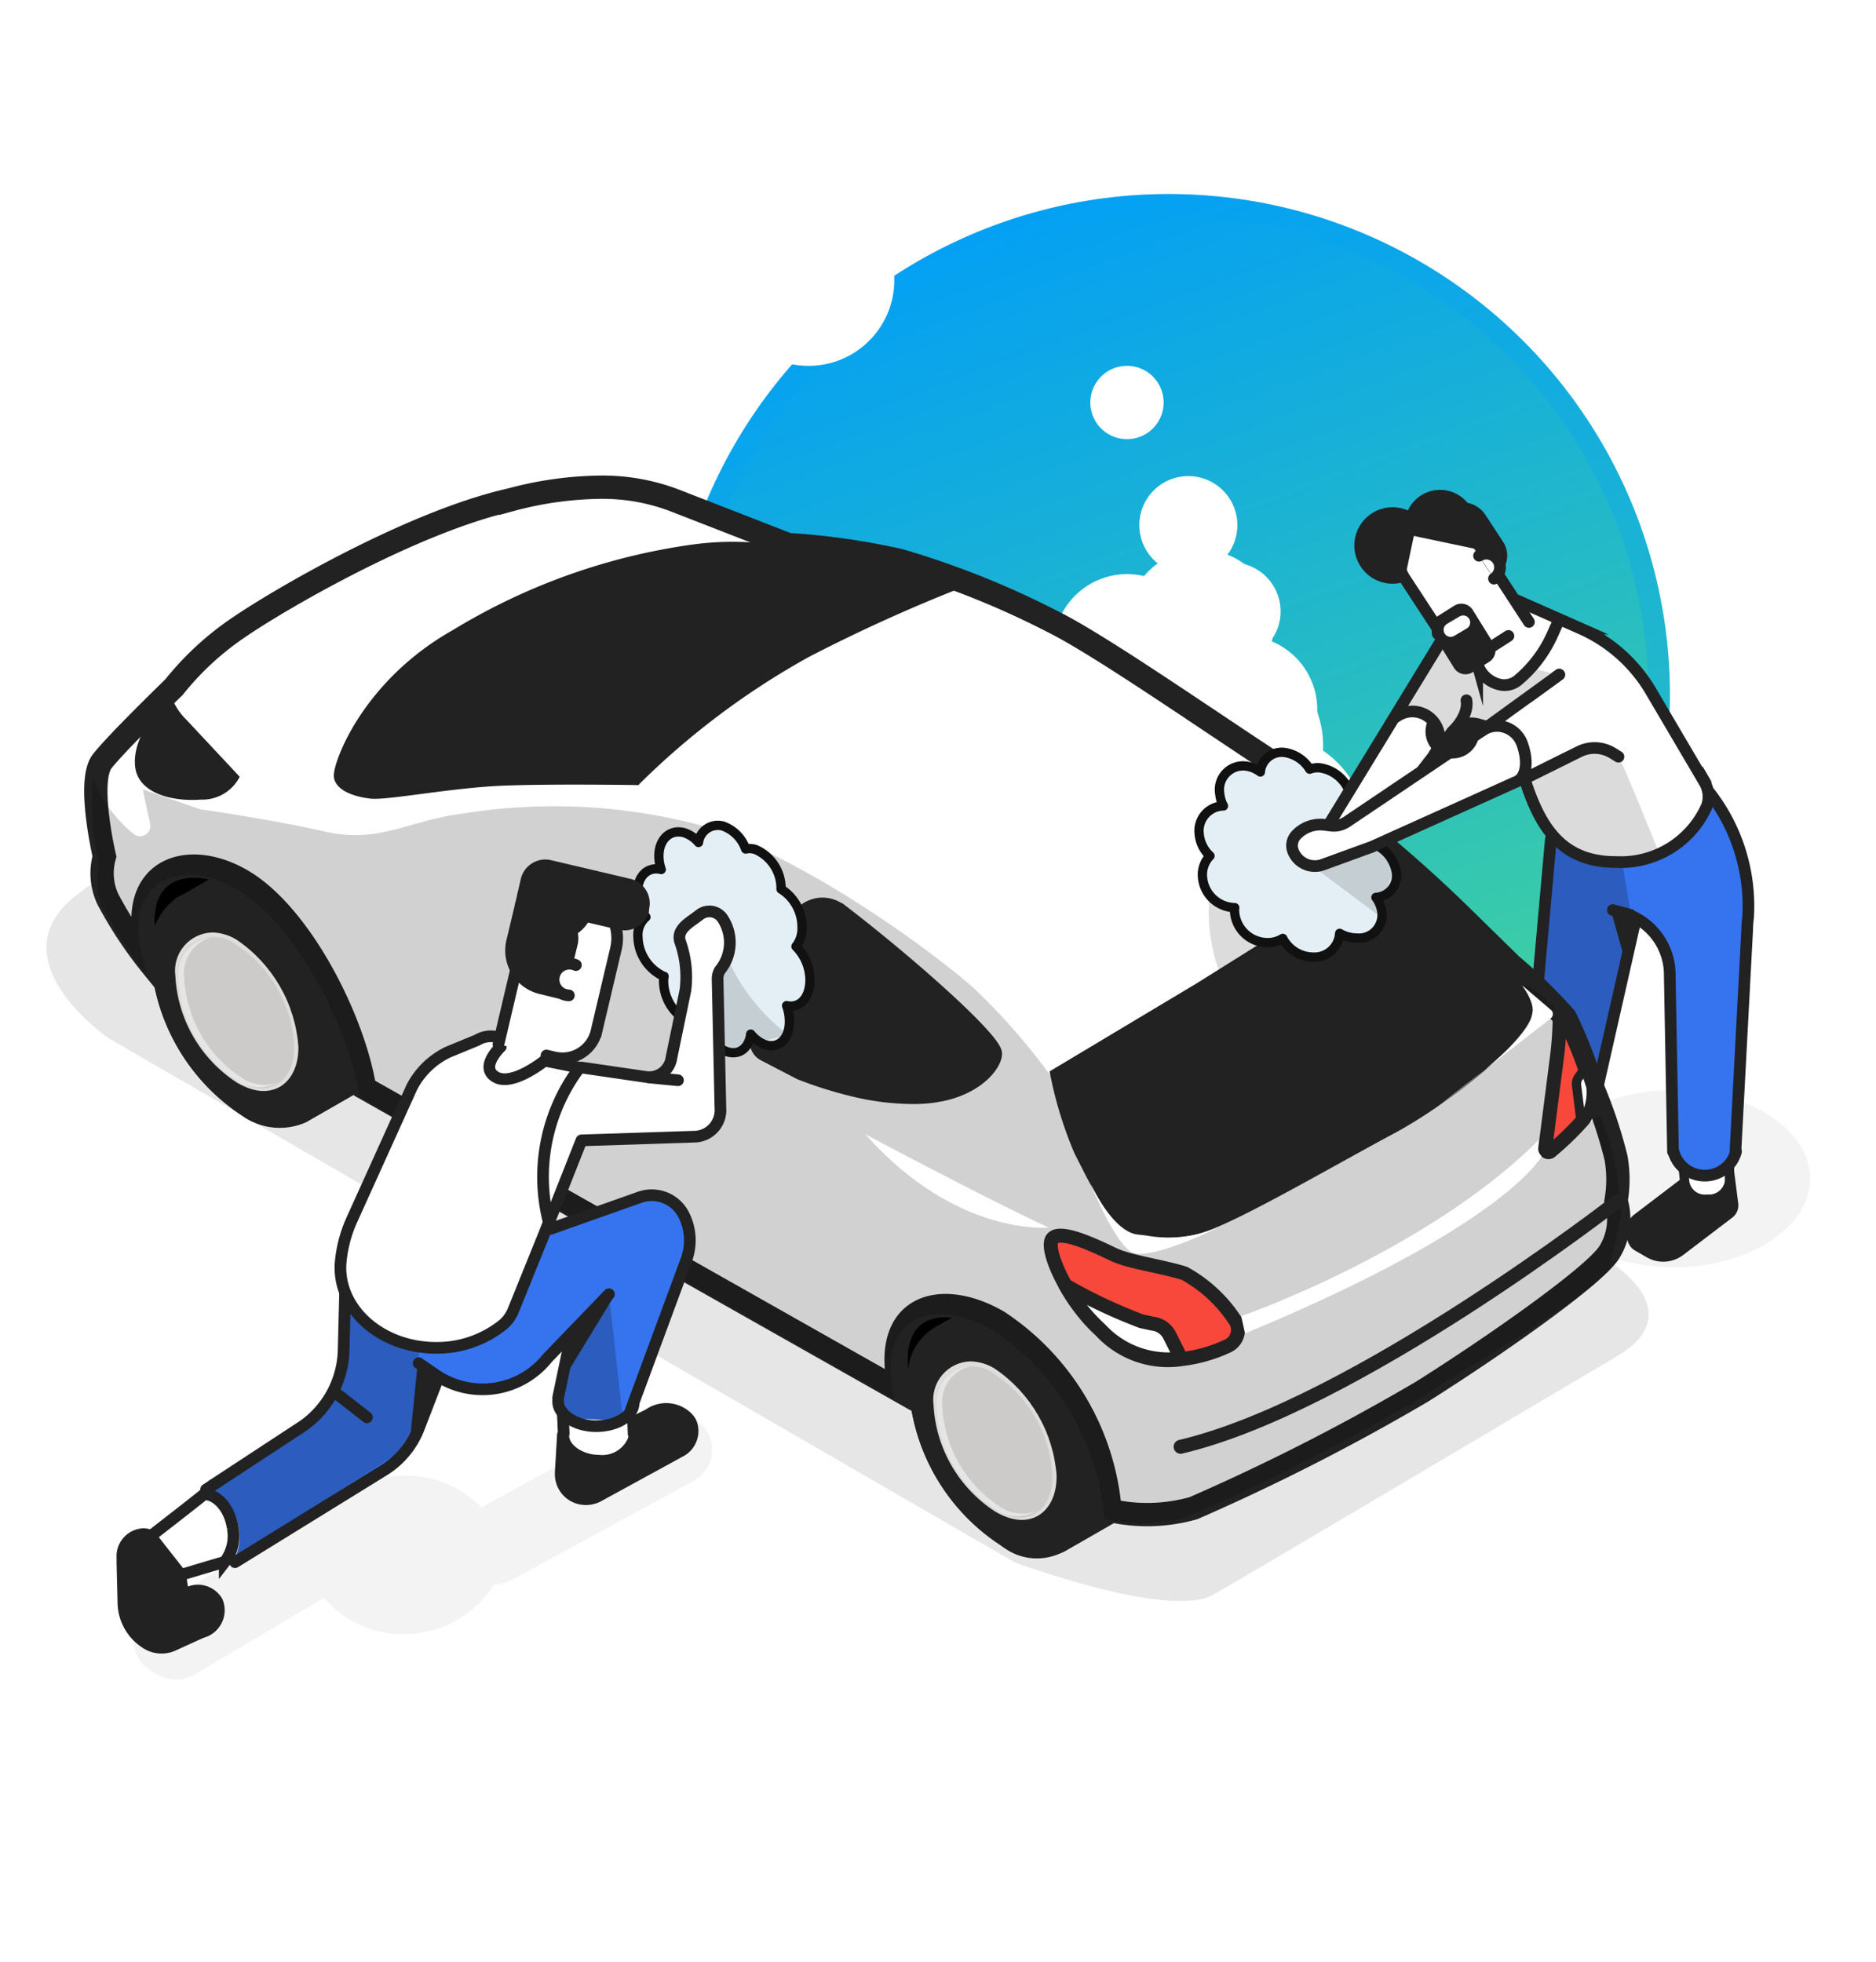 <svg xmlns="http://www.w3.org/2000/svg" xmlns:xlink="http://www.w3.org/1999/xlink" width="87.001" height="91" viewBox="0 0 87.001 91">
  <defs>
    <linearGradient id="linear-gradient" x1="0.317" y1="0.038" x2="0.669" y2="1" gradientUnits="objectBoundingBox">
      <stop offset="0" stop-color="#04a0f3"/>
      <stop offset="1" stop-color="#45d49a"/>
    </linearGradient>
    <filter id="타원_1500" x="21.952" y="0" width="64.492" height="64.492" filterUnits="userSpaceOnUse">
      <feOffset dy="6" input="SourceAlpha"/>
      <feGaussianBlur stdDeviation="3" result="blur"/>
      <feFlood flood-color="#18b2d9" flood-opacity="0.102"/>
      <feComposite operator="in" in2="blur"/>
      <feComposite in="SourceGraphic"/>
    </filter>
    <filter id="패스_132435" x="44.314" y="22.084" width="19.047" height="21.047" filterUnits="userSpaceOnUse">
      <feOffset dx="2" dy="4" input="SourceAlpha"/>
      <feGaussianBlur result="blur-2"/>
      <feFlood flood-opacity="0.078"/>
      <feComposite operator="in" in2="blur-2"/>
      <feComposite in="SourceGraphic"/>
    </filter>
    <clipPath id="clip-path">
      <rect id="사각형_37487" data-name="사각형 37487" width="17.047" height="22.161" fill="none"/>
    </clipPath>
    <clipPath id="clip-path-2">
      <rect id="사각형_235245" data-name="사각형 235245" width="86.496" height="86.496" fill="none"/>
    </clipPath>
    <clipPath id="clip-path-4">
      <rect id="사각형_235221" data-name="사각형 235221" width="26.814" height="12.477" fill="none"/>
    </clipPath>
    <clipPath id="clip-path-5">
      <rect id="사각형_235222" data-name="사각형 235222" width="12.607" height="8.221" fill="none"/>
    </clipPath>
    <clipPath id="clip-path-7">
      <rect id="사각형_235224" data-name="사각형 235224" width="4.303" height="11.562" fill="none"/>
    </clipPath>
    <clipPath id="clip-path-8">
      <rect id="사각형_235225" data-name="사각형 235225" width="74.322" height="45.467" fill="none"/>
    </clipPath>
    <clipPath id="clip-path-9">
      <path id="패스_620633" data-name="패스 620633" d="M200.2,276.011a6.288,6.288,0,0,0,2.854,4.952c1.622.973,2.876.022,2.854-1.665a6.572,6.572,0,0,0-2.854-4.952,2.227,2.227,0,0,0-1.146-.346,1.776,1.776,0,0,0-1.708,2.011" transform="translate(-200.198 -274)" fill="none"/>
    </clipPath>
    <linearGradient id="linear-gradient-2" x1="-4.328" y1="2.916" x2="-4.305" y2="2.916" gradientUnits="objectBoundingBox">
      <stop offset="0" stop-color="#c1c0c0"/>
      <stop offset="1" stop-color="#dedddc"/>
    </linearGradient>
    <clipPath id="clip-path-11">
      <rect id="사각형_235228" data-name="사각형 235228" width="4.628" height="6.954" fill="none"/>
    </clipPath>
    <clipPath id="clip-path-12">
      <path id="패스_620640" data-name="패스 620640" d="M37.6,184.011a6.288,6.288,0,0,0,2.854,4.952c1.622.973,2.876.022,2.854-1.665a6.572,6.572,0,0,0-2.854-4.952A2.227,2.227,0,0,0,39.307,182a1.776,1.776,0,0,0-1.708,2.011" transform="translate(-37.598 -182)" fill="none"/>
    </clipPath>
    <linearGradient id="linear-gradient-3" x1="-0.649" y1="4.979" x2="-0.627" y2="4.979" xlink:href="#linear-gradient-2"/>
    <clipPath id="clip-path-15">
      <rect id="사각형_235232" data-name="사각형 235232" width="70.992" height="34.51" fill="none"/>
    </clipPath>
    <clipPath id="clip-path-16">
      <rect id="사각형_235233" data-name="사각형 235233" width="3.979" height="1.302" fill="none"/>
    </clipPath>
    <clipPath id="clip-path-17">
      <rect id="사각형_235234" data-name="사각형 235234" width="13.407" height="9.305" fill="none"/>
    </clipPath>
    <clipPath id="clip-path-18">
      <rect id="사각형_235235" data-name="사각형 235235" width="20.802" height="3.845" fill="none"/>
    </clipPath>
    <clipPath id="clip-path-19">
      <rect id="사각형_235236" data-name="사각형 235236" width="3.373" height="5.112" fill="none"/>
    </clipPath>
    <clipPath id="clip-path-20">
      <rect id="사각형_235237" data-name="사각형 235237" width="3.006" height="5.823" fill="none"/>
    </clipPath>
    <clipPath id="clip-path-21">
      <rect id="사각형_235238" data-name="사각형 235238" width="9.861" height="11.978" fill="none"/>
    </clipPath>
    <clipPath id="clip-path-22">
      <rect id="사각형_235239" data-name="사각형 235239" width="4.909" height="4.465" fill="none"/>
    </clipPath>
    <clipPath id="clip-path-23">
      <rect id="사각형_235240" data-name="사각형 235240" width="3.979" height="3.222" fill="none"/>
    </clipPath>
  </defs>
  <g id="손체차_일러스트" transform="translate(0.001 3)">
    <g id="그룹_300750" data-name="그룹 300750" transform="translate(30.951 0)">
      <g transform="matrix(1, 0, 0, 1, -30.95, -3)" filter="url(#타원_1500)">
        <g id="타원_1500-2" data-name="타원 1500" transform="translate(30.95 3)" stroke="rgba(4,160,243,0.3)" stroke-width="1" fill="url(#linear-gradient)">
          <circle cx="23.246" cy="23.246" r="23.246" stroke="none"/>
          <circle cx="23.246" cy="23.246" r="22.746" fill="none"/>
        </g>
      </g>
      <g id="그룹_25870" data-name="그룹 25870" transform="translate(2.566 6.014)">
        <g transform="matrix(1, 0, 0, 1, -33.52, -9.01)" filter="url(#패스_132435)">
          <path id="패스_132435-2" data-name="패스 132435" d="M16.173,25.453A4.543,4.543,0,0,1,8.6,28.84a2.8,2.8,0,0,1-.381.023A3.894,3.894,0,0,1,6.03,28.2H6.024a4.481,4.481,0,0,1-2.352.659,4.546,4.546,0,0,1,0-9.092c.063,0,.131,0,.193.006A3.417,3.417,0,0,1,7.081,17.5a3.527,3.527,0,0,1,.784.091A3.67,3.67,0,0,1,8.507,17,2.273,2.273,0,1,1,12.2,15.225a2.215,2.215,0,0,1-.466,1.369A3.416,3.416,0,0,1,13.9,19.771a3.381,3.381,0,0,1-.375,1.551A4.552,4.552,0,0,1,16.173,25.453Z" transform="translate(45.19 9.13)" fill="#fff"/>
        </g>
        <g id="그룹_25744" data-name="그룹 25744" transform="translate(10.796 7.955)">
          <g id="그룹_25869" data-name="그룹 25869" transform="translate(0 0)" clip-path="url(#clip-path)">
            <path id="패스_132510" data-name="패스 132510" d="M17.273,9A2.273,2.273,0,1,1,15,11.273,2.273,2.273,0,0,1,17.273,9" transform="translate(-6.477 -3.886)" fill="#fff"/>
            <path id="패스_132511" data-name="패스 132511" d="M12.7,0A1.7,1.7,0,1,1,11,1.7,1.7,1.7,0,0,1,12.7,0" transform="translate(-4.749)" fill="#fff"/>
            <path id="패스_132512" data-name="패스 132512" d="M11.409,17A3.409,3.409,0,1,1,8,20.409,3.409,3.409,0,0,1,11.409,17" transform="translate(-3.454 -7.34)" fill="#fff"/>
            <path id="패스_132513" data-name="패스 132513" d="M4.546,21A4.546,4.546,0,1,1,0,25.546,4.546,4.546,0,0,1,4.546,21" transform="translate(0 -9.067)" fill="#fff"/>
            <path id="패스_132514" data-name="패스 132514" d="M18.546,23A4.546,4.546,0,1,1,14,27.546,4.546,4.546,0,0,1,18.546,23" transform="translate(-6.045 -9.931)" fill="#fff"/>
            <path id="패스_132515" data-name="패스 132515" d="M17.409,15A3.409,3.409,0,1,1,14,18.409,3.409,3.409,0,0,1,17.409,15" transform="translate(-6.045 -6.477)" fill="#fff"/>
          </g>
        </g>
        <ellipse id="타원_2440" data-name="타원 2440" cx="3.978" cy="3.978" rx="3.978" ry="3.978" transform="translate(0 0)" fill="#fff"/>
      </g>
    </g>
    <g id="손세차" transform="translate(43.247 44.142)">
      <g id="손세차-2" data-name="손세차" transform="translate(-43.248 -43.248)" style="isolation: isolate">
        <g id="Layer_1" data-name="Layer 1">
          <g id="그룹_300350" data-name="그룹 300350" clip-path="url(#clip-path-2)">
            <g id="그룹_300318" data-name="그룹 300318" clip-path="url(#clip-path-2)">
              <g id="그룹_300315" data-name="그룹 300315" transform="translate(6.206 61.521)" opacity="0.05">
                <g id="그룹_300314" data-name="그룹 300314" clip-path="url(#clip-path-4)">
                  <path id="패스_620616" data-name="패스 620616" d="M54.654,284.834l-.259-.151a1.73,1.73,0,0,0-1.708,0l-7.893,4.282a4.822,4.822,0,0,0-3.568-1.47,4.649,4.649,0,0,0-3.849,1.838,1.73,1.73,0,0,0-.865.216L29.527,293.7a1.643,1.643,0,0,0,0,2.876l.259.151a1.73,1.73,0,0,0,1.708,0l6.012-3.568a4.725,4.725,0,0,0,3.741,1.687,4.911,4.911,0,0,0,4.13-2.292,1.73,1.73,0,0,0,.822-.216l8.455-4.606a1.643,1.643,0,0,0,0-2.876" transform="translate(-28.684 -284.466)"/>
                </g>
              </g>
              <g id="그룹_300317" data-name="그룹 300317" transform="translate(71.338 46.665)" opacity="0.05">
                <g id="그룹_300316" data-name="그룹 300316" clip-path="url(#clip-path-5)">
                  <path id="패스_620617" data-name="패스 620617" d="M342.428,219.909c0,2.271-2.833,4.109-6.314,4.109s-6.314-1.838-6.314-4.109,2.833-4.109,6.314-4.109,6.314,1.838,6.314,4.109" transform="translate(-329.822 -215.8)"/>
                </g>
              </g>
            </g>
            <path id="패스_620618" data-name="패스 620618" d="M360.8,233.5l2.141.043v1.189h-2.054Z" transform="translate(-282.78 -183.008)" fill="#fff"/>
            <g id="그룹_300323" data-name="그룹 300323" clip-path="url(#clip-path-2)">
              <path id="패스_620619" data-name="패스 620619" d="M337.488,166.145c-.065.432-.151,2.1-.757,2.1s-.865.195-1.06-.065l-.454-.281-.8-.368v-1.492l-.238-8.2a2.033,2.033,0,0,0-1.384-1.579l-2.638,11.115-2.357-3.092,1.06-11.591.13-.108a3.609,3.609,0,0,0,2.854,1.168,4.363,4.363,0,0,0,4.238-2.617A1.3,1.3,0,0,0,336,150.1h0a13.463,13.463,0,0,1,1.989,6.228Z" transform="translate(-256.916 -117.642)" fill="#3673ee"/>
              <g id="그룹_300320" data-name="그룹 300320" transform="translate(71.338 35.031)" opacity="0.2">
                <g id="그룹_300319" data-name="그룹 300319" clip-path="url(#clip-path-7)">
                  <path id="패스_620620" data-name="패스 620620" d="M334.2,165.525l-.411-2.487L330.484,162l-.584,6.639,2.746,4.93Z" transform="translate(-329.9 -162)"/>
                </g>
              </g>
              <path id="패스_620621" data-name="패스 620621" d="M328.838,162,327.8,173.591l2.487,3.092,2.487-10.985" transform="translate(-256.916 -126.969)" fill="none" stroke="#222" stroke-linecap="round" stroke-miterlimit="10" stroke-width="0.541"/>
              <path id="패스_620622" data-name="패스 620622" d="M346.2,179.873l.562-1.514-1.06-.259Z" transform="translate(-270.945 -139.587)" fill="#222"/>
              <path id="패스_620623" data-name="패스 620623" d="M366.3,151.6a8.575,8.575,0,0,1,1.86,5.882,5.291,5.291,0,0,0-.043.584l-.541,10.228" transform="translate(-287.091 -118.818)" fill="none" stroke="#222" stroke-linecap="round" stroke-miterlimit="10" stroke-width="0.541"/>
              <path id="패스_620624" data-name="패스 620624" d="M354.286,234.022l.173,1.341a.5.5,0,0,1-.195.454l-2.292,1.708a1.319,1.319,0,0,1-1.47.087l-.519-.3a.519.519,0,0,1-.259-.368l-.043-.3a.692.692,0,0,1,.281-.649l2.227-1.708a.96.96,0,0,0,1.146.649c.584-.065.995-.476.93-.93" transform="translate(-274.06 -183.4)" fill="#222"/>
              <path id="패스_620625" data-name="패스 620625" d="M361.8,229a1.5,1.5,0,0,1-2.9,0" transform="translate(-281.291 -179.481)" fill="none" stroke="#222" stroke-linecap="round" stroke-miterlimit="10" stroke-width="0.541"/>
              <path id="패스_620626" data-name="패스 620626" d="M363.141,232.622v.605a.957.957,0,0,1-1.038.8.941.941,0,0,1-1.038-.8L361,232.6" transform="translate(-282.937 -182.302)" fill="none" stroke="#222" stroke-linecap="round" stroke-miterlimit="10" stroke-width="0.432"/>
              <path id="패스_620627" data-name="패스 620627" d="M352.336,233.105l-2.271,1.73a.714.714,0,0,0-.281.649l.043.3a.519.519,0,0,0,.26.368l.519.3a1.319,1.319,0,0,0,1.47-.087l2.271-1.73a.5.5,0,0,0,.195-.454l-.216-1.687" transform="translate(-274.143 -182.224)" fill="none" stroke="#222" stroke-miterlimit="10" stroke-width="0.432"/>
              <g id="그룹_300322" data-name="그룹 300322" transform="translate(2.162 24.889)" opacity="0.1" style="mix-blend-mode: multiply;isolation: isolate">
                <g id="그룹_300321" data-name="그룹 300321" clip-path="url(#clip-path-8)">
                  <path id="패스_620628" data-name="패스 620628" d="M11.678,127.577c4.065-2.79,22.813-12.477,22.813-12.477l48.135,29.863s3.568,2.249.173,4.26c-4.692,2.768-16.218,9.623-18.748,11.072-2.033,1.146-9.19-1.514-9.19-1.514L12.846,134.475s-5.622-3.849-1.168-6.876" transform="translate(-9.97 -115.1)"/>
                </g>
              </g>
              <path id="패스_620629" data-name="패스 620629" d="M188.646,261.322l.8,1.968.778.368,3.568-5.1-3.568-.454-1.925,1.514Z" transform="translate(-147.582 -202.288)"/>
              <path id="패스_620630" data-name="패스 620630" d="M196.154,258.946l3.2-1.838a3,3,0,0,1,2.984.3,9.362,9.362,0,0,1,4.238,7.352,3,3,0,0,1-1.254,2.768l-3.2,1.838a3,3,0,0,1-2.984-.3,9.42,9.42,0,0,1-4.238-7.352,2.941,2.941,0,0,1,1.254-2.746" transform="translate(-152.755 -201.296)" fill="#222"/>
              <path id="패스_620631" data-name="패스 620631" d="M194.9,268.354a9.42,9.42,0,0,0,4.238,7.352,2.583,2.583,0,0,0,4.238-2.444,9.42,9.42,0,0,0-4.238-7.352,2.583,2.583,0,0,0-4.238,2.444" transform="translate(-152.755 -207.958)" fill="#222"/>
              <path id="패스_620632" data-name="패스 620632" d="M195.6,270.111a8.663,8.663,0,0,0,3.936,6.812,2.742,2.742,0,0,0,2.768.281,2.777,2.777,0,0,0,1.168-2.552,8.663,8.663,0,0,0-3.936-6.812,2.742,2.742,0,0,0-2.768-.281,2.777,2.777,0,0,0-1.168,2.552" transform="translate(-153.303 -209.499)" fill="#222"/>
            </g>
            <g id="그룹_300324" data-name="그룹 300324" transform="translate(43.291 59.25)" clip-path="url(#clip-path-9)">
              <rect id="사각형_235227" data-name="사각형 235227" width="9.558" height="9.651" transform="translate(-3.911 3.632) rotate(-43.2)" fill="url(#linear-gradient-2)"/>
            </g>
            <g id="그룹_300327" data-name="그룹 300327" clip-path="url(#clip-path-2)">
              <path id="패스_620634" data-name="패스 620634" d="M200.7,277.093a6,6,0,0,0,2.7,4.714c1.535.93,2.746.022,2.7-1.579a5.968,5.968,0,0,0-2.7-4.714,1.689,1.689,0,0,0-2.7,1.579" transform="translate(-157.297 -215.681)" fill="#cccbca"/>
              <g id="그룹_300326" data-name="그룹 300326" transform="translate(43.4 59.488)" opacity="0.5">
                <g id="그룹_300325" data-name="그룹 300325" clip-path="url(#clip-path-11)">
                  <path id="패스_620635" data-name="패스 620635" d="M202.333,275.1a1.707,1.707,0,0,0-1.254,1.86,5.891,5.891,0,0,0,2.681,4.649,1.86,1.86,0,0,0,1.643.216,1.8,1.8,0,0,1-1.9-.108A5.884,5.884,0,0,1,200.8,277a1.681,1.681,0,0,1,1.557-1.9" transform="translate(-200.777 -275.1)" fill="#fff"/>
                </g>
              </g>
              <path id="패스_620636" data-name="패스 620636" d="M26.046,169.222l.8,1.989.778.368,3.568-5.125L27.625,166,25.7,167.514Z" transform="translate(-20.143 -130.104)"/>
              <path id="패스_620637" data-name="패스 620637" d="M33.554,166.846l3.2-1.838a3,3,0,0,1,2.984.3,9.362,9.362,0,0,1,4.238,7.352,3,3,0,0,1-1.254,2.768l-3.2,1.838a3,3,0,0,1-2.984-.3,9.42,9.42,0,0,1-4.238-7.352,2.941,2.941,0,0,1,1.254-2.746" transform="translate(-25.315 -129.112)" fill="#222"/>
              <path id="패스_620638" data-name="패스 620638" d="M32.3,176.176a9.42,9.42,0,0,0,4.238,7.352,3,3,0,0,0,2.984.3,3,3,0,0,0,1.254-2.768,9.42,9.42,0,0,0-4.238-7.352,3,3,0,0,0-2.984-.3,2.986,2.986,0,0,0-1.254,2.746" transform="translate(-25.315 -135.695)" fill="#222"/>
              <path id="패스_620639" data-name="패스 620639" d="M33,178.011a8.663,8.663,0,0,0,3.936,6.812,2.742,2.742,0,0,0,2.768.281,2.777,2.777,0,0,0,1.168-2.552,8.663,8.663,0,0,0-3.936-6.812,2.742,2.742,0,0,0-2.768-.281A2.777,2.777,0,0,0,33,178.011" transform="translate(-25.864 -137.314)" fill="#222"/>
            </g>
            <g id="그룹_300328" data-name="그룹 300328" transform="translate(8.13 39.356)" clip-path="url(#clip-path-12)">
              <rect id="사각형_235230" data-name="사각형 235230" width="9.558" height="9.651" transform="translate(-3.906 3.647) rotate(-43.2)" fill="url(#linear-gradient-3)"/>
            </g>
            <g id="그룹_300349" data-name="그룹 300349" clip-path="url(#clip-path-2)">
              <path id="패스_620641" data-name="패스 620641" d="M38.1,184.993a6,6,0,0,0,2.7,4.714c1.535.93,2.746.022,2.7-1.579a5.968,5.968,0,0,0-2.7-4.714,1.689,1.689,0,0,0-2.7,1.579" transform="translate(-29.858 -143.496)" fill="#cccbca"/>
              <g id="그룹_300330" data-name="그룹 300330" transform="translate(8.239 39.594)" opacity="0.5">
                <g id="그룹_300329" data-name="그룹 300329" clip-path="url(#clip-path-11)">
                  <path id="패스_620642" data-name="패스 620642" d="M39.734,183.1a1.707,1.707,0,0,0-1.254,1.86,5.9,5.9,0,0,0,2.681,4.649,1.86,1.86,0,0,0,1.643.216,1.8,1.8,0,0,1-1.9-.108A5.884,5.884,0,0,1,38.2,185a1.682,1.682,0,0,1,1.557-1.9" transform="translate(-38.177 -183.1)" fill="#fff"/>
                </g>
              </g>
              <path id="패스_620643" data-name="패스 620643" d="M20.879,99.21c.714-.908,3.33-3.438,3.33-3.438a13.45,13.45,0,0,1,2.963-2.746c1.881-1.3,8.109-4.93,12.65-5.947a16.607,16.607,0,0,1,4.109-.584,9.385,9.385,0,0,1,3.481.605l5.276,2.054a32.752,32.752,0,0,1,5.168.735A39.871,39.871,0,0,1,64.905,92.7c2.292,1.124,7.59,4.844,10.877,6.963a63.6,63.6,0,0,1,8.282,6.876l2.162,2.119a24.339,24.339,0,0,1,2.508,2.444,21.523,21.523,0,0,1,1.254,3.222,21.408,21.408,0,0,1,1.1,3.287,5.791,5.791,0,0,1,0,1.989,2.919,2.919,0,0,1-.324,2.4c-.735,1.124-5.406,4.39-8.671,6.444a99.138,99.138,0,0,1-10.6,5.406,7.849,7.849,0,0,1-3.871.108,11.648,11.648,0,0,0-5.19-8.758c-2.725-1.579-5.493-.714-4.541,3.222L33.053,114.368c-.519-3.2-2.984-8.066-5.709-9.644s-5.709-.324-4.13,4a19.169,19.169,0,0,1-2.054-3.092,2.833,2.833,0,0,1-.173-2.011s-.8-3.5-.108-4.411" transform="translate(-16.143 -67.79)" fill="#fff"/>
              <path id="패스_620644" data-name="패스 620644" d="M20.844,99.21c.714-.908,3.33-3.438,3.33-3.438a13.45,13.45,0,0,1,2.963-2.746c1.881-1.3,8.109-4.93,12.65-5.947a16.607,16.607,0,0,1,4.109-.584,9.385,9.385,0,0,1,3.481.605l5.276,2.054a32.752,32.752,0,0,1,5.168.735A39.871,39.871,0,0,1,64.871,92.7c2.292,1.124,7.59,4.844,10.877,6.963a63.6,63.6,0,0,1,8.282,6.876l2.162,2.119A24.341,24.341,0,0,1,88.7,111.1a21.522,21.522,0,0,1,1.254,3.222,21.409,21.409,0,0,1,1.1,3.287,5.791,5.791,0,0,1,0,1.989,2.919,2.919,0,0,1-.324,2.4c-.735,1.124-5.406,4.39-8.671,6.444a99.136,99.136,0,0,1-10.6,5.406,7.849,7.849,0,0,1-3.871.108,11.648,11.648,0,0,0-5.19-8.758c-2.725-1.579-5.493-.714-4.541,3.222L33.018,114.368c-.519-3.2-2.984-8.066-5.709-9.644s-5.709-.324-4.13,4a19.169,19.169,0,0,1-2.054-3.092,2.833,2.833,0,0,1-.173-2.011S20.13,100.14,20.844,99.21Z" transform="translate(-16.108 -67.79)" fill="none" stroke="#222" stroke-miterlimit="10" stroke-width="1.081"/>
              <g id="그룹_300332" data-name="그룹 300332" transform="translate(4.238 32.242)" opacity="0.18" style="mix-blend-mode: multiply;isolation: isolate">
                <g id="그룹_300331" data-name="그룹 300331" clip-path="url(#clip-path-15)">
                  <path id="패스_620645" data-name="패스 620645" d="M89.9,171.77c-.735,1.124-5.644,4-8.909,6.055a99.143,99.143,0,0,1-10.6,5.406,7.871,7.871,0,0,1-3.871.108,11.648,11.648,0,0,0-5.19-8.758c-2.725-1.579-5.493-.714-4.541,3.222l-24.8-14.034c-.519-3.2-2.984-8.066-5.709-9.644s-5.709-.324-4.13,4a21.9,21.9,0,0,1-2.054-3.092,2.833,2.833,0,0,1-.195-2.011A11.964,11.964,0,0,1,19.623,149a3.784,3.784,0,0,0,.259.605,6.336,6.336,0,0,0,.995,1.384,5.124,5.124,0,0,0,.627.584.476.476,0,0,0,.757-.476l-.346-1.6,2.681.93c1.081.151,3.7.562,5.709,1.016,2.595.605,3.892-.5,6.466-.822a26.581,26.581,0,0,1,11.007.541c4.736,1.449,10.617,5.73,12.693,7.568a30.1,30.1,0,0,1,4.065,4.779l2.227,4.822,1.579-.13,17.407-9.752A4.134,4.134,0,0,1,87.89,160.4a8,8,0,0,1-.108,1.708,40.376,40.376,0,0,1-.519,4.411c.627-.3,1.6-1.579,2.227-1.881a10.206,10.206,0,0,1,.692,2.141c.238,1.254.281,2.184.324,2.4Z" transform="translate(-19.536 -149.022)"/>
                </g>
              </g>
              <path id="패스_620646" data-name="패스 620646" d="M225.1,176.217A18.346,18.346,0,0,0,226.246,180c.692,1.384,1.643,3.244,2.184,3.568a5.636,5.636,0,0,0,3.936.065c1.665-.562,5.925-3.049,8.671-4.519s6.4-4.476,6.466-5.666-2.184-3.049-2.357-3.222L241.08,166.4l-9.19,5.752Z" transform="translate(-176.424 -130.417)" fill="#222"/>
              <path id="패스_620647" data-name="패스 620647" d="M231.182,184.726a6.034,6.034,0,0,0,1.925-.3,60.67,60.67,0,0,0,6.185-3.157l2.444-1.341c2.919-1.557,6.314-4.5,6.357-5.514.022-.454-.346-1.319-2.184-2.963l-.13-.108-3.957-3.741-9.039,5.644-6.682,4a17.543,17.543,0,0,0,1.1,3.611,15.534,15.534,0,0,0,2.1,3.5,3.211,3.211,0,0,0,1.86.346" transform="translate(-177.208 -131.358)" fill="#222"/>
              <path id="패스_620648" data-name="패스 620648" d="M85.76,109.608s-3.806-.065-6.228.022-5.449.692-6.228.605-1.665-.389-1.708-1.038,1.341-4.433,5.536-6.79A29,29,0,0,1,88.225,98.45a13.742,13.742,0,0,1,4.282.087s3.265.368,4.779.692a26.316,26.316,0,0,1,3.5,1.189,75.1,75.1,0,0,0-7.158,3.244,35.8,35.8,0,0,0-7.893,5.925" transform="translate(-56.114 -77.086)" fill="#222"/>
              <path id="패스_620649" data-name="패스 620649" d="M82.317,102.771A35.7,35.7,0,0,1,93.3,99.7l.519.087h.043c.043,0,3.287.368,4.757.692a16.369,16.369,0,0,1,2.876,1.06c-1.06.432-3.979,1.643-6.574,3.027a36.362,36.362,0,0,0-7.893,5.9h-2.7l-3.46.043c-1.276.043-2.725.238-3.892.389a18.551,18.551,0,0,1-2.119.216h-.173a2.544,2.544,0,0,1-1.384-.541c.5-1.211,2.552-5.06,9.039-7.806" transform="translate(-57.45 -78.141)" fill="#222"/>
              <g id="그룹_300334" data-name="그룹 300334" transform="translate(39.334 23.462)" opacity="0.7">
                <g id="그룹_300333" data-name="그룹 300333" clip-path="url(#clip-path-16)">
                  <path id="패스_620650" data-name="패스 620650" d="M181.985,108.5c.541,0,2.919.173,3.892.238l-2.465,1.06c-.822-.562-1.86-1.3-1.449-1.3" transform="translate(-181.877 -108.5)" fill="#222"/>
                </g>
              </g>
              <path id="패스_620651" data-name="패스 620651" d="M173.335,182.938c0,.432-.67,1.427-2.271,1.838a6.335,6.335,0,0,1-1.579.173,11.785,11.785,0,0,1-2.444-.281,18.789,18.789,0,0,1-2.746-.843l-1.665-.865a.649.649,0,0,1-.324-.757,52.727,52.727,0,0,1,1.816-5.384,1.319,1.319,0,0,1,1.989-.541h.022c3.222,2.465,7.2,6.012,7.2,6.66" transform="translate(-127.189 -137.96)" fill="#222"/>
              <path id="패스_620652" data-name="패스 620652" d="M173.335,182.938c0,.432-.67,1.427-2.271,1.838a6.335,6.335,0,0,1-1.579.173,11.785,11.785,0,0,1-2.444-.281,18.789,18.789,0,0,1-2.746-.843l-1.665-.865a.649.649,0,0,1-.324-.757,52.727,52.727,0,0,1,1.816-5.384,1.319,1.319,0,0,1,1.989-.541h.022C169.356,178.743,173.335,182.289,173.335,182.938Z" transform="translate(-127.189 -137.96)" fill="none" stroke="#222" stroke-miterlimit="10" stroke-width="0.649"/>
              <g id="그룹_300336" data-name="그룹 300336" transform="translate(57.477 36.199)" opacity="0.2">
                <g id="그룹_300335" data-name="그룹 300335" clip-path="url(#clip-path-17)">
                  <path id="패스_620653" data-name="패스 620653" d="M273.036,167.4l3.957,3.741.13.108c1.838,1.643,2.184,2.53,2.184,2.963s-.843,1.449-2.011,2.465a29.311,29.311,0,0,0-11.4-4.822Z" transform="translate(-265.878 -167.4)" fill="#222"/>
                </g>
              </g>
              <g id="그룹_300338" data-name="그룹 300338" transform="translate(23.224 21.559)" opacity="0.2">
                <g id="그룹_300337" data-name="그룹 300337" clip-path="url(#clip-path-18)">
                  <path id="패스_620654" data-name="패스 620654" d="M107.4,103.449c.519-.259,1.06-.519,1.643-.778A35.7,35.7,0,0,1,120.028,99.6l.519.087h.043c.043,0,3.287.368,4.757.692a16.369,16.369,0,0,1,2.876,1.06c-.67.281-2.1.865-3.719,1.622-2.876-.476-8.412-.887-17.1.368" transform="translate(-107.4 -99.622)" fill="#222"/>
                </g>
              </g>
              <path id="패스_620655" data-name="패스 620655" d="M233.578,252.153a.822.822,0,0,0,.3-1.254,6.6,6.6,0,0,0-2.314-2.119c-1.146-.346-2.53-.519-3.265-.865s-2.681-1.319-2.9-.649.93,2.962,2.271,4.152a4.227,4.227,0,0,0,3.784,1.341,6.921,6.921,0,0,0,2.119-.605" transform="translate(-176.642 -193.616)" fill="#f8483b"/>
              <path id="패스_620656" data-name="패스 620656" d="M233.578,252.153a.822.822,0,0,0,.3-1.254,6.6,6.6,0,0,0-2.314-2.119c-1.146-.346-2.53-.519-3.265-.865s-2.681-1.319-2.9-.649.93,2.962,2.271,4.152a4.227,4.227,0,0,0,3.784,1.341A6.921,6.921,0,0,0,233.578,252.153Z" transform="translate(-176.642 -193.616)" fill="none" stroke="#222" stroke-linejoin="round" stroke-width="0.649"/>
              <path id="패스_620657" data-name="패스 620657" d="M232.025,259.365l.5.108a1.016,1.016,0,0,1,.8.541l.541,1.081a4.3,4.3,0,0,1-3.741-1.341A8.2,8.2,0,0,1,228.5,257.7a25.178,25.178,0,0,0,3.5,1.643" transform="translate(-179.089 -201.975)" fill="#fff"/>
              <path id="패스_620658" data-name="패스 620658" d="M232.025,259.365l.5.108a1.016,1.016,0,0,1,.8.541l.541,1.081a4.3,4.3,0,0,1-3.741-1.341A8.2,8.2,0,0,1,228.5,257.7,24.347,24.347,0,0,0,232.025,259.365Z" transform="translate(-179.089 -201.975)" fill="none" stroke="#222" stroke-linejoin="round" stroke-width="0.649"/>
              <path id="패스_620659" data-name="패스 620659" d="M333.511,202.638a2.383,2.383,0,0,1-.324,1.492,13.559,13.559,0,0,1-1.535,1.492.151.151,0,0,1-.26-.13l.562-4.39a15.989,15.989,0,0,0,.108-1.9l.195.259a20.942,20.942,0,0,1,1.254,3.222" transform="translate(-259.729 -156.125)" fill="#f8483b"/>
              <path id="패스_620660" data-name="패스 620660" d="M333.511,202.638a2.383,2.383,0,0,1-.324,1.492,13.559,13.559,0,0,1-1.535,1.492.151.151,0,0,1-.26-.13l.562-4.39a15.989,15.989,0,0,0,.108-1.9l.195.259A20.78,20.78,0,0,1,333.511,202.638Z" transform="translate(-259.729 -156.125)" fill="none" stroke="#222" stroke-linejoin="round" stroke-width="0.649"/>
              <path id="패스_620661" data-name="패스 620661" d="M338.481,211.1l.281.865a2.383,2.383,0,0,1-.324,1.492l-.13.151-.216-1.73a.519.519,0,0,1,.108-.368l.3-.389" transform="translate(-264.981 -165.451)" fill="#fff"/>
              <path id="패스_620662" data-name="패스 620662" d="M338.481,211.1l.281.865a2.383,2.383,0,0,1-.324,1.492l-.13.151-.216-1.73a.519.519,0,0,1,.108-.368Z" transform="translate(-264.981 -165.451)" fill="none" stroke="#222" stroke-miterlimit="10" stroke-width="0.432"/>
              <path id="패스_620663" data-name="패스 620663" d="M30.581,131a2.9,2.9,0,0,0,.714,1.146l2.487,2.66a1.939,1.939,0,0,1-1.795,1.06c-1.449.108-2.9-.346-3.049-1.492-.216-1.665,1.665-3.352,1.665-3.352" transform="translate(-22.666 -102.672)" fill="#222"/>
              <path id="패스_620664" data-name="패스 620664" d="M273.483,239.6S261.266,249.115,253.2,251" transform="translate(-198.448 -187.789)" fill="none" stroke="#222" stroke-linecap="round" stroke-miterlimit="10" stroke-width="0.649"/>
              <path id="패스_620665" data-name="패스 620665" d="M312.057,193.3s.605.822.5,1.233.13,1.038-4.455,4.433l5.3-4.13a.259.259,0,0,0,.022-.368Z" transform="translate(-241.476 -151.501)" fill="#fff"/>
              <path id="패스_620666" data-name="패스 620666" d="M266.2,234.674s8.606-2.984,13.8-8.174l-.043.389a.562.562,0,0,0,.173.368s-1.643,3.2-13.753,8.217" transform="translate(-208.637 -177.521)" fill="#fff"/>
              <path id="패스_620667" data-name="패스 620667" d="M233.8,235.7s1.038,2.595,1.86,3.179,4.519-1.319,4.519-1.319a5.882,5.882,0,0,1-3.784.584l-.368-.043c-.324-.022-1.189-.281-2.227-2.4" transform="translate(-183.243 -184.732)" fill="#fff"/>
              <path id="패스_620668" data-name="패스 620668" d="M185.6,225.3s5.514,2.941,8.5,4.325c0,0-4.282.432-8.5-4.325" transform="translate(-145.466 -176.581)" fill="#fff"/>
              <path id="패스_620669" data-name="패스 620669" d="M143.62,167.391a2.206,2.206,0,0,1,.13.735c0,.822-.519,1.3-1.168,1.06a1.579,1.579,0,0,1-.627-.476c-.086.67-.562,1.016-1.146.8a1.885,1.885,0,0,1-1.1-1.341.843.843,0,0,1-.605-.022,2.133,2.133,0,0,1-1.189-1.86,1.47,1.47,0,0,1,.022-.259h-.022a2.061,2.061,0,0,1-1.189-1.838,1.1,1.1,0,0,1,.368-.908,2.1,2.1,0,0,1-.389-1.146c0-.757.476-1.211,1.1-1.06a1.925,1.925,0,0,1-.108-.627c0-.778.519-1.254,1.168-1.081a1.471,1.471,0,0,1,.67.454.9.9,0,0,1,1.146-.757,1.73,1.73,0,0,1,1.038,1.06.908.908,0,0,1,.454.022,1.965,1.965,0,0,1,1.189,1.838h0a2.074,2.074,0,0,1,.973,1.773,1.341,1.341,0,0,1-.281.887,2.249,2.249,0,0,1,.649,1.557c0,.778-.476,1.276-1.06,1.124" transform="translate(-107.14 -124.64)" fill="#e4eff5"/>
              <path id="패스_620670" data-name="패스 620670" d="M143.62,167.391a2.206,2.206,0,0,1,.13.735c0,.822-.519,1.3-1.168,1.06a1.579,1.579,0,0,1-.627-.476c-.086.67-.562,1.016-1.146.8a1.885,1.885,0,0,1-1.1-1.341.843.843,0,0,1-.605-.022,2.133,2.133,0,0,1-1.189-1.86,1.47,1.47,0,0,1,.022-.259h-.022a2.061,2.061,0,0,1-1.189-1.838,1.1,1.1,0,0,1,.368-.908,2.1,2.1,0,0,1-.389-1.146c0-.757.476-1.211,1.1-1.06a1.925,1.925,0,0,1-.108-.627c0-.778.519-1.254,1.168-1.081a1.471,1.471,0,0,1,.67.454.9.9,0,0,1,1.146-.757,1.73,1.73,0,0,1,1.038,1.06.908.908,0,0,1,.454.022,1.965,1.965,0,0,1,1.189,1.838h0a2.074,2.074,0,0,1,.973,1.773,1.341,1.341,0,0,1-.281.887,2.249,2.249,0,0,1,.649,1.557C144.7,167.045,144.225,167.521,143.62,167.391Z" transform="translate(-107.14 -124.64)" fill="none" stroke="#111" stroke-linecap="round" stroke-linejoin="round" stroke-width="0.432"/>
              <g id="그룹_300340" data-name="그룹 300340" transform="translate(33.193 39.81)" opacity="0.15">
                <g id="그룹_300339" data-name="그룹 300339" clip-path="url(#clip-path-19)">
                  <path id="패스_620671" data-name="패스 620671" d="M153.759,184.1a8.958,8.958,0,0,0,3.114,4.3l-3.373.8Z" transform="translate(-153.5 -184.1)" fill="#111"/>
                </g>
              </g>
              <path id="패스_620672" data-name="패스 620672" d="M83.428,212.986v.108a1.256,1.256,0,0,1-.022.238c-.324,1.189-1.276,5.19-4.844,5.709a3.567,3.567,0,0,1-1.146-.065c-1.579-.259-2.465-.778-2.941-1.752a5.082,5.082,0,0,1-.5-1.708h0A5.666,5.666,0,0,1,74,214.111a24.6,24.6,0,0,1,4.065-8.563c.411-.541,1.406-.627,2.054-.995a1.254,1.254,0,0,1,1.06-.108h.108l-.065.411s-1.016.951-.238,1.406,2.271-.757,2.271-.757l1.146.216.476.087a8.412,8.412,0,0,0-1.427,7.179" transform="translate(-57.955 -160.18)" fill="#fff"/>
              <path id="패스_620673" data-name="패스 620673" d="M117.912,189.012l-1.146,2.746-.043.087v-.108a8.412,8.412,0,0,1,1.427-7.179h.108l2.963.432h.173a1.038,1.038,0,0,0,1.016-.908l.692-3.135a5.132,5.132,0,0,0,.043-.605,4.844,4.844,0,0,0-.281-1.622c-.173-.5.238-.8.67-1.1l.259-.195a.735.735,0,0,1,1.016.173c.3.432.216.692.216,1.189a2.422,2.422,0,0,1-.346,1.233.757.757,0,0,0-.108.432l.13,5.947a1.233,1.233,0,0,1-1.168,1.341l-4.541.173-.843.151Z" transform="translate(-91.271 -138.952)" fill="#fff"/>
              <path id="패스_620674" data-name="패스 620674" d="M123.584,286.922a.736.736,0,0,1-.022.195,1.423,1.423,0,0,1-1.47.908c-.735,0-1.492-.5-1.492-1.1a1,1,0,0,1,.5-.822,2.076,2.076,0,0,0,1.233.368,2.184,2.184,0,0,0,.951-.216.93.93,0,0,1,.3.67" transform="translate(-94.521 -224.233)" fill="#fff"/>
              <path id="패스_620675" data-name="패스 620675" d="M37.065,305.627l-.086.108-.951.281-.822.259-.735-1.016-.67-.93h0l1.276-.995h0l.951-.735c.605,0,1.189.67,1.341,1.557a2.076,2.076,0,0,1-.281,1.492" transform="translate(-26.491 -237.165)" fill="#fff"/>
              <path id="패스_620676" data-name="패스 620676" d="M66.63,241.607l-2.292,6.185a.972.972,0,0,1,.022.195,1.227,1.227,0,0,1-.843,1.081l-2.314-.151a1.168,1.168,0,0,1-.562-.865.647.647,0,0,1,0-.065l.086-.389h0l.605-2.941-1.189,1.492a3.849,3.849,0,0,1-5.017.865h-.065l-.908,2.335a3.979,3.979,0,0,1-1.535,1.925l-6.833,4.39h-.216a2.292,2.292,0,0,0,.3-1.643c-.151-.973-.8-1.708-1.47-1.708l4.433-3.006a4.433,4.433,0,0,0,1.86-3.59v-3.373a5.146,5.146,0,0,0,.519,1.708c.5.951,1.86,1.211,3.46,1.47v.065h.93c3.481-.389,4.26-4.152,4.606-5.32l4.26-1.514a1.665,1.665,0,0,1,2.033.8,2.616,2.616,0,0,1,.13,2.1" transform="translate(-34.799 -187.049)" fill="#3673ee"/>
              <path id="패스_620677" data-name="패스 620677" d="M106.014,204.3l-.714,1.3.043.67h1.384l1.319-.995.086-.822Z" transform="translate(-82.53 -160.122)" fill="#fff"/>
              <g id="그룹_300342" data-name="그룹 300342" transform="translate(25.884 56.136)" opacity="0.2">
                <g id="그룹_300341" data-name="그룹 300341" clip-path="url(#clip-path-20)">
                  <path id="패스_620678" data-name="패스 620678" d="M122.057,259.6l.649,5.817L120,265.4l-.3-.93.562-2.422Z" transform="translate(-119.7 -259.6)"/>
                </g>
              </g>
              <path id="패스_620679" data-name="패스 620679" d="M121.359,261.243l1.795-1.643.238.086-2.292,3.763Z" transform="translate(-94.913 -203.464)" fill="#222"/>
              <path id="패스_620680" data-name="패스 620680" d="M88.189,274.3l-.389,3.849,1.319-3.179Z" transform="translate(-68.814 -214.985)" fill="#222"/>
              <g id="그룹_300344" data-name="그룹 300344" transform="translate(9.579 56.374)" opacity="0.2">
                <g id="그룹_300343" data-name="그룹 300343" clip-path="url(#clip-path-21)">
                  <path id="패스_620681" data-name="패스 620681" d="M50.857,260.7l2.206,1.946,1.254.454-.454,4.39L45.8,272.68l-.173-1.9L44.5,269.133l5.536-3.611s1.211-2.9.822-4.822" transform="translate(-44.457 -260.7)"/>
                </g>
              </g>
              <path id="패스_620682" data-name="패스 620682" d="M124.86,285.481h0l-3.676,2.011a1.492,1.492,0,0,1-1.254.108,1.427,1.427,0,0,1-.93-1.341v-.086l.108-1.838h.065v.108c0,.605.692,1.1,1.579,1.1s1.427-.389,1.535-.908h.108l-.043-.951.843-.411a1.665,1.665,0,0,1,2.141.173,1.211,1.211,0,0,1,.216.3,1.324,1.324,0,0,1-.692,1.73" transform="translate(-93.267 -221.777)" fill="#222"/>
              <path id="패스_620683" data-name="패스 620683" d="M80.4,204.345h0a1.254,1.254,0,0,0-1.06.108l-1.362.562a3.676,3.676,0,0,0-1.665,1.622l-2.768,6.12A6.12,6.12,0,0,0,73,214.919" transform="translate(-57.214 -160.102)" fill="none" stroke="#222" stroke-linecap="round" stroke-linejoin="round" stroke-width="0.541"/>
              <line id="선_85474" data-name="선 85474" x2="1.47" y2="1.146" transform="translate(15.548 60.699)" fill="none" stroke="#222" stroke-linecap="round" stroke-linejoin="round" stroke-width="0.541"/>
              <path id="패스_620684" data-name="패스 620684" d="M89.8,262.8l.822.562a3.849,3.849,0,0,0,5.147-.8l2.854-2.962" transform="translate(-70.382 -203.464)" fill="none" stroke="#222" stroke-linecap="round" stroke-linejoin="round" stroke-width="0.541"/>
              <path id="패스_620685" data-name="패스 620685" d="M118,239.923l4.152-1.47a1.665,1.665,0,0,1,2.033.8,2.617,2.617,0,0,1,.13,2.1l-2.573,6.963" transform="translate(-92.484 -186.814)" fill="none" stroke="#222" stroke-linecap="round" stroke-linejoin="round" stroke-width="0.541"/>
              <path id="패스_620686" data-name="패스 620686" d="M124.087,289.9a.757.757,0,0,1-.022.195,1.563,1.563,0,0,1-1.622.973c-.822,0-1.643-.519-1.643-1.168" transform="translate(-94.678 -227.212)" fill="#fff"/>
              <path id="패스_620687" data-name="패스 620687" d="M124.087,289.9a.757.757,0,0,1-.022.195,1.563,1.563,0,0,1-1.622.973c-.822,0-1.643-.519-1.643-1.168" transform="translate(-94.678 -227.212)" fill="none" stroke="#222" stroke-linecap="round" stroke-linejoin="round" stroke-width="0.541"/>
              <line id="선_85475" data-name="선 85475" y1="3.006" x2="0.627" transform="translate(25.884 57.931)" fill="none" stroke="#222" stroke-linecap="round" stroke-linejoin="round" stroke-width="0.541"/>
              <path id="패스_620688" data-name="패스 620688" d="M29.217,314.817l-.238.087h0l-1.233.562A1.578,1.578,0,0,1,26.3,315.4a2.53,2.53,0,0,1-1.254-2.141L25,311.4v-.389h0a1.3,1.3,0,0,1,1.233-1.211,1.124,1.124,0,0,1,.476.108l.735,1.038.8,1.124.065.432a1.3,1.3,0,0,1,1.6.584,1.324,1.324,0,0,1-.692,1.73" transform="translate(-19.594 -242.808)" fill="#222"/>
              <path id="패스_620689" data-name="패스 620689" d="M35.738,305.635l-.951.281-1.081.324L32.3,304.446l1.557-1.211h0l.93-.735c.605,0,1.189.67,1.319,1.557a1.968,1.968,0,0,1-.368,1.6" transform="translate(-25.315 -237.087)" fill="#fff"/>
              <path id="패스_620690" data-name="패스 620690" d="M35.738,305.635l-.951.281-1.081.324L32.3,304.446l1.557-1.211h0l.93-.735c.605,0,1.189.67,1.319,1.557a1.968,1.968,0,0,1-.368,1.579Z" transform="translate(-25.315 -237.087)" fill="none" stroke="#222" stroke-miterlimit="10" stroke-width="0.541"/>
              <line id="선_85476" data-name="선 85476" x1="0.043" y1="0.93" transform="translate(26.1 61.65)" fill="none" stroke="#222" stroke-linecap="round" stroke-linejoin="round" stroke-width="0.541"/>
              <line id="선_85477" data-name="선 85477" x2="1.341" y2="0.13" transform="translate(30.101 46.081)" fill="none" stroke="#222" stroke-linecap="round" stroke-linejoin="round" stroke-width="0.541"/>
              <path id="패스_620691" data-name="패스 620691" d="M123.2,282.608c-.022.605-.843,1.081-1.795,1.06s-1.73-.562-1.708-1.168" transform="translate(-93.814 -221.412)" fill="none" stroke="#222" stroke-linecap="round" stroke-linejoin="round" stroke-width="0.541"/>
              <path id="패스_620692" data-name="패스 620692" d="M59.72,278.8l-.8,2.076a3.979,3.979,0,0,1-1.557,1.9l-6.963,4.3" transform="translate(-39.501 -218.512)" fill="none" stroke="#222" stroke-linecap="round" stroke-linejoin="round" stroke-width="0.541"/>
              <path id="패스_620693" data-name="패스 620693" d="M50.644,259.6l-.065,2.552a4.433,4.433,0,0,1-1.9,3.568L44.2,268.66" transform="translate(-34.642 -203.464)" fill="none" stroke="#222" stroke-linecap="round" stroke-linejoin="round" stroke-width="0.541"/>
              <path id="패스_620694" data-name="패스 620694" d="M117.1,192.261l1.643-4.152,5.276-.173a1.233,1.233,0,0,0,1.168-1.341l-.13-5.947a.779.779,0,0,1,.108-.432,2.019,2.019,0,0,0,.108-2.422.735.735,0,0,0-1.016-.173l-.26.195c-.432.3-.843.605-.67,1.1a4.865,4.865,0,0,1,.238,2.227l-.649,3.135a1.038,1.038,0,0,1-1.189.887l-2.963-.432" transform="translate(-91.778 -139.109)" fill="none" stroke="#222" stroke-linecap="round" stroke-linejoin="round" stroke-width="0.541"/>
              <path id="패스_620695" data-name="패스 620695" d="M80.439,206.5s-1.016.951-.238,1.406,2.271-.757,2.271-.757l1.622.324a8.412,8.412,0,0,0-1.427,7.179l-1.643,4.065a1.708,1.708,0,0,1-.476.67,4.865,4.865,0,0,1-3.114,1.081c-2.444,0-4.433-1.665-4.433-3.719" transform="translate(-57.214 -161.846)" fill="none" stroke="#222" stroke-linecap="round" stroke-linejoin="round" stroke-width="0.541"/>
              <path id="패스_620696" data-name="패스 620696" d="M106.9,180.353l1.276-5.428a2.145,2.145,0,0,1,4.173.995l-.908,3.849a1.622,1.622,0,0,1-1.946,1.189l-.368-.086" transform="translate(-83.784 -135.808)" fill="#fff"/>
              <path id="패스_620697" data-name="패스 620697" d="M106.9,180.353l1.276-5.428a2.145,2.145,0,0,1,4.173.995l-.908,3.849a1.622,1.622,0,0,1-1.946,1.189l-.368-.086" transform="translate(-83.784 -135.808)" fill="none" stroke="#222" stroke-linecap="round" stroke-miterlimit="10" stroke-width="0.541"/>
              <path id="패스_620698" data-name="패스 620698" d="M115.2,169.606l-4.8-1.124.281-1.233a1.168,1.168,0,0,1,1.406-.865l3.676.865a1.168,1.168,0,0,1,.865,1.406v.087a1.168,1.168,0,0,1-1.406.865" transform="translate(-86.527 -130.38)" fill="#222"/>
              <path id="패스_620699" data-name="패스 620699" d="M111.085,179.884l-1.146-.281a2.076,2.076,0,0,1-1.535-2.487l.432-1.816,1.9.454a1.3,1.3,0,0,1,.973,1.557Z" transform="translate(-84.92 -137.393)" fill="#222"/>
              <path id="패스_620700" data-name="패스 620700" d="M114.364,169.293a1.795,1.795,0,1,1-.221-1.36,1.795,1.795,0,0,1,.221,1.36" transform="translate(-86.858 -130.953)" fill="#222"/>
              <path id="패스_620701" data-name="패스 620701" d="M119.744,188.766a.735.735,0,1,0-.324,1.406" transform="translate(-93.038 -147.897)" fill="#fff"/>
              <path id="패스_620702" data-name="패스 620702" d="M119.744,188.766a.735.735,0,1,0-.324,1.406" transform="translate(-93.038 -147.897)" fill="none" stroke="#222" stroke-linecap="round" stroke-miterlimit="10" stroke-width="0.541"/>
              <g id="그룹_300346" data-name="그룹 300346" transform="translate(56.05 36.718)" opacity="0.15">
                <g id="그룹_300345" data-name="그룹 300345" clip-path="url(#clip-path-22)">
                  <path id="패스_620703" data-name="패스 620703" d="M259.357,169.8a8.323,8.323,0,0,0,.324,4.476l4.39-2.746Z" transform="translate(-259.184 -169.8)" fill="#111"/>
                </g>
              </g>
              <path id="패스_620704" data-name="패스 620704" d="M265.386,150.1a1.47,1.47,0,0,1,.26.605,1.073,1.073,0,0,1-1.168,1.276,1.6,1.6,0,0,1-.778-.216,1.168,1.168,0,0,1-1.233,1.1,1.6,1.6,0,0,1-1.406-.865,1.3,1.3,0,0,1-.714.195,1.535,1.535,0,0,1-1.514-1.384,1.254,1.254,0,0,1,0-.238h-.022a1.535,1.535,0,0,1-1.47-1.406,1.254,1.254,0,0,1,.346-.995,1.557,1.557,0,0,1-.5-1.016,1.153,1.153,0,0,1,1.124-1.3,1.557,1.557,0,0,1-.173-.584A1.1,1.1,0,0,1,259.288,144a1.406,1.406,0,0,1,.735.281.995.995,0,0,1,1.1-.908,1.644,1.644,0,0,1,1.189.778,1.081,1.081,0,0,1,.454-.065,1.73,1.73,0,0,1,1.47,1.406h0a1.773,1.773,0,0,1,1.276,1.341,1.059,1.059,0,0,1-.151.822,1.73,1.73,0,0,1,.952,1.189,1.016,1.016,0,0,1-.995,1.254" transform="translate(-201.573 -112.368)" fill="#e4eff5"/>
              <path id="패스_620705" data-name="패스 620705" d="M265.386,150.1a1.47,1.47,0,0,1,.26.605,1.073,1.073,0,0,1-1.168,1.276,1.6,1.6,0,0,1-.778-.216,1.168,1.168,0,0,1-1.233,1.1,1.6,1.6,0,0,1-1.406-.865,1.3,1.3,0,0,1-.714.195,1.535,1.535,0,0,1-1.514-1.384,1.254,1.254,0,0,1,0-.238h-.022a1.535,1.535,0,0,1-1.47-1.406,1.254,1.254,0,0,1,.346-.995,1.557,1.557,0,0,1-.5-1.016,1.153,1.153,0,0,1,1.124-1.3,1.557,1.557,0,0,1-.173-.584A1.1,1.1,0,0,1,259.288,144a1.406,1.406,0,0,1,.735.281.995.995,0,0,1,1.1-.908,1.644,1.644,0,0,1,1.189.778,1.081,1.081,0,0,1,.454-.065,1.73,1.73,0,0,1,1.47,1.406h0a1.773,1.773,0,0,1,1.276,1.341,1.059,1.059,0,0,1-.151.822,1.73,1.73,0,0,1,.952,1.189,1.016,1.016,0,0,1-.93,1.254Z" transform="translate(-201.573 -112.368)" fill="none" stroke="#111" stroke-linecap="round" stroke-linejoin="round" stroke-width="0.432"/>
              <g id="그룹_300348" data-name="그룹 300348" transform="translate(60.742 35.291)" opacity="0.15">
                <g id="그룹_300347" data-name="그룹 300347" clip-path="url(#clip-path-23)">
                  <path id="패스_620706" data-name="패스 620706" d="M280.9,164.087l3.114,2.335.865-2.227-1.038-.995Z" transform="translate(-280.9 -163.2)" fill="#111"/>
                </g>
              </g>
              <line id="선_85478" data-name="선 85478" x1="0.022" y2="0.022" transform="translate(70.581 32.263)" fill="none" stroke="#222" stroke-linecap="round" stroke-miterlimit="10" stroke-width="0.541"/>
              <path id="패스_620707" data-name="패스 620707" d="M304.563,110.973l.281-.173,2.941,1.3a7.136,7.136,0,0,1,3.2,2.811l2.53,4.3.043.087a1.3,1.3,0,0,1,.087,1.038,4.363,4.363,0,0,1-4.238,2.617,3.609,3.609,0,0,1-2.854-1.168,6.291,6.291,0,0,1-1.319-2.53l-.086-.151h-.065l-.043-.086a1.763,1.763,0,0,0,.043-1.535,1.254,1.254,0,0,0-.865-.822,1.189,1.189,0,0,0-.995.173l.216-.173-.389-.108a1.189,1.189,0,0,0-1.189.3h-.043l-.087.108-.605.8a1.211,1.211,0,0,0-.259-1.47,1.167,1.167,0,0,0-1.622-.13H299.2l2.076-3.417Z" transform="translate(-234.501 -86.84)" fill="#fff"/>
              <line id="선_85479" data-name="선 85479" x1="1.427" y2="1.038" transform="translate(70.884 27.398)" fill="none" stroke="#222" stroke-linecap="round" stroke-miterlimit="10" stroke-width="0.541"/>
              <path id="패스_620708" data-name="패스 620708" d="M287.582,140.184a.649.649,0,0,1-.3.216l-6.617,2.984-2.335.843a1.039,1.039,0,0,1-.368.065,1.081,1.081,0,0,1-1.016-.714.693.693,0,0,1-.043-.238.714.714,0,0,1,.195-.5,1.535,1.535,0,0,1,1.276-.476l.3.043h.238a1.082,1.082,0,0,0,.519-.173l3.481-2.357,2.768-1.86h.043a1.189,1.189,0,0,1,.995-.173,1.254,1.254,0,0,1,.865.822,1.763,1.763,0,0,1-.043,1.535" transform="translate(-217.023 -108.007)" fill="#fff"/>
              <path id="패스_620709" data-name="패스 620709" d="M290.252,136.316l-.108.151-.627.8h0l-3.481,2.357a1.081,1.081,0,0,1-.519.173l-.216-.13,3.027-4.952h.043a1.166,1.166,0,0,1,1.622.13,1.211,1.211,0,0,1,.259,1.47" transform="translate(-223.606 -105.372)" fill="#fff"/>
              <line id="선_85480" data-name="선 85480" transform="translate(67.359 30.036)" fill="none" stroke="#222" stroke-linecap="round" stroke-miterlimit="10" stroke-width="2.5"/>
              <path id="패스_620710" data-name="패스 620710" d="M364.624,147.962l-.324-.562" transform="translate(-285.523 -115.526)" fill="none" stroke="#222" stroke-linecap="round" stroke-miterlimit="10" stroke-width="0.541"/>
              <path id="패스_620711" data-name="패스 620711" d="M345.9,177.2l.476.13a2.984,2.984,0,0,1,2.162,2.9l.151,8.174" transform="translate(-271.102 -138.882)" fill="none" stroke="#222" stroke-linecap="round" stroke-miterlimit="10" stroke-width="0.541"/>
              <path id="패스_620712" data-name="패스 620712" d="M304.376,120.3c.065,1.535.649,2.119,2.184,1.038l1.427.368-3.027,2.184h-1.276l-.951.5-2.033-1.211,1.492-2.53.281-.151Z" transform="translate(-235.676 -94.286)" fill="#dbdbdb"/>
              <path id="패스_620713" data-name="패스 620713" d="M326.672,143.576,330,142.3l1.081.432c.108.043,1.9,4.5,1.9,4.5s-2.811,1.06-4.671-.541-1.643-3.114-1.643-3.114" transform="translate(-256.026 -111.529)" fill="#dbdbdb"/>
              <path id="패스_620714" data-name="패스 620714" d="M325.4,110.8l2.941,1.3a7.136,7.136,0,0,1,3.2,2.811l2.53,4.3a1.319,1.319,0,0,1,.13,1.1,4.363,4.363,0,0,1-4.238,2.617c-2.444,0-3.46-1.535-4.173-3.7" transform="translate(-255.035 -86.84)" fill="none" stroke="#222" stroke-linecap="round" stroke-miterlimit="10" stroke-width="0.541"/>
              <path id="패스_620715" data-name="패스 620715" d="M326.4,143.92l2.66-1.319a1.6,1.6,0,0,1,1.535.065l.281.173" transform="translate(-255.819 -111.635)" fill="none" stroke="#222" stroke-linecap="round" stroke-miterlimit="10" stroke-width="0.541"/>
              <line id="선_85481" data-name="선 85481" y1="2.617" x2="3.611" transform="translate(68.7 27.398)" fill="none" stroke="#222" stroke-linecap="round" stroke-miterlimit="10" stroke-width="0.541"/>
              <path id="패스_620716" data-name="패스 620716" d="M280.819,143.306l6.617-2.984c.541-.173.627-.951.346-1.752a1.254,1.254,0,0,0-.865-.822,1.189,1.189,0,0,0-.995.173l-6.293,4.238a1.081,1.081,0,0,1-.714.173l-.346-.043a1.535,1.535,0,0,0-1.276.476.714.714,0,0,0-.151.735,1.081,1.081,0,0,0,1.362.649Z" transform="translate(-217.179 -107.929)" fill="none" stroke="#222" stroke-linecap="round" stroke-miterlimit="10" stroke-width="0.541"/>
              <path id="패스_620717" data-name="패스 620717" d="M316.1,116.549l.151.541a1.427,1.427,0,0,0,1.124.995.973.973,0,0,0,.714-.173h0a5.882,5.882,0,0,0,1.643-2.141l.3-.67" transform="translate(-247.746 -90.211)" fill="none" stroke="#222" stroke-linecap="round" stroke-miterlimit="10" stroke-width="0.541"/>
              <line id="선_85482" data-name="선 85482" x1="5.125" y2="8.39" transform="translate(61.672 25.884)" fill="none" stroke="#222" stroke-linecap="round" stroke-miterlimit="10" stroke-width="0.541"/>
              <path id="패스_620718" data-name="패스 620718" d="M299.5,134.716a1.255,1.255,0,0,1,1.752,1.752" transform="translate(-234.736 -105.372)" fill="none" stroke="#222" stroke-linecap="round" stroke-miterlimit="10" stroke-width="0.541"/>
              <path id="패스_620719" data-name="패스 620719" d="M304.9,139.361l1.341-1.73a1.189,1.189,0,0,1,1.319-.432l.389.108" transform="translate(-238.968 -107.487)" fill="none" stroke="#222" stroke-linecap="round" stroke-miterlimit="10" stroke-width="0.541"/>
              <path id="패스_620720" data-name="패스 620720" d="M311.5,133.649s.778-.714.649-1.449" transform="translate(-244.141 -103.613)" fill="none" stroke="#222" stroke-linecap="round" stroke-miterlimit="10" stroke-width="0.541"/>
              <path id="패스_620721" data-name="패스 620721" d="M310.062,93.215l-.8.519L307.1,90.4l.692-.454a1.3,1.3,0,0,1,1.795.389l.822,1.254a1.168,1.168,0,0,1-.346,1.6" transform="translate(-240.692 -70.336)" fill="#222"/>
              <path id="패스_620722" data-name="패스 620722" d="M293.7,91.594a1.773,1.773,0,1,1-2.443-.519,1.773,1.773,0,0,1,2.443.519" transform="translate(-227.635 -71.159)" fill="#222"/>
              <path id="패스_620723" data-name="패스 620723" d="M304.263,87.811a1.643,1.643,0,1,1-2.271-.476,1.643,1.643,0,0,1,2.271.476" transform="translate(-236.104 -68.241)" fill="#222"/>
              <path id="패스_620724" data-name="패스 620724" d="M305.954,97.686l-2.638-4.044a1.859,1.859,0,1,0-3.114,2.033l1.882,2.876a1.406,1.406,0,0,0,1.946.411l.973-.627" transform="translate(-235.049 -72.732)" fill="#fff"/>
              <path id="패스_620725" data-name="패스 620725" d="M305.954,97.686l-2.638-4.044a1.859,1.859,0,1,0-3.114,2.033l1.882,2.876a1.406,1.406,0,0,0,1.946.411l.973-.627" transform="translate(-235.049 -72.732)" fill="none" stroke="#222" stroke-linecap="round" stroke-miterlimit="10" stroke-width="0.541"/>
              <path id="패스_620726" data-name="패스 620726" d="M317.2,100.827a.633.633,0,0,1,.692,1.06" transform="translate(-248.608 -78.943)" fill="#fff"/>
              <path id="패스_620727" data-name="패스 620727" d="M317.2,100.827a.633.633,0,0,1,.692,1.06" transform="translate(-248.608 -78.943)" fill="none" stroke="#222" stroke-linecap="round" stroke-miterlimit="10" stroke-width="0.541"/>
              <rect id="사각형_235241" data-name="사각형 235241" width="3.006" height="0.711" transform="translate(64.412 23) rotate(-78.1)" fill="#222"/>
              <rect id="사각형_235242" data-name="사각형 235242" width="1.016" height="3.54" transform="translate(65.361 20.921) rotate(-78.1)" fill="#222"/>
              <path id="패스_620728" data-name="패스 620728" d="M308.537,113.8l-.908.584a.324.324,0,1,1-.346-.519l.908-.584a.324.324,0,1,1,.346.519" transform="translate(-240.659 -88.699)" fill="#222"/>
              <rect id="사각형_235243" data-name="사각형 235243" width="0.562" height="1.721" transform="matrix(0.838, -0.546, 0.546, 0.838, 67.479, 24.999)" fill="#222"/>
              <path id="패스_620729" data-name="패스 620729" d="M309.643,114.186l-.757.476a.627.627,0,0,1-.865-.216l-.951-1.535a.627.627,0,0,1,.216-.865l.757-.476a.627.627,0,0,1,.865.216l.951,1.535a.627.627,0,0,1-.216.865" transform="translate(-240.597 -87.372)" fill="#222"/>
              <line id="선_85483" data-name="선 85483" y1="0.346" x2="0.584" transform="translate(67.273 24.976)" fill="none" stroke="#fff" stroke-linecap="round" stroke-miterlimit="10" stroke-width="0.649"/>
            </g>
          </g>
        </g>
      </g>
    </g>
    <g id="사각형_421973" data-name="사각형 421973" fill="#fff" stroke="#707070" stroke-width="1" opacity="0">
      <rect width="87" height="88" stroke="none"/>
      <rect x="0.5" y="0.5" width="86" height="87" fill="none"/>
    </g>
  </g>
</svg>
